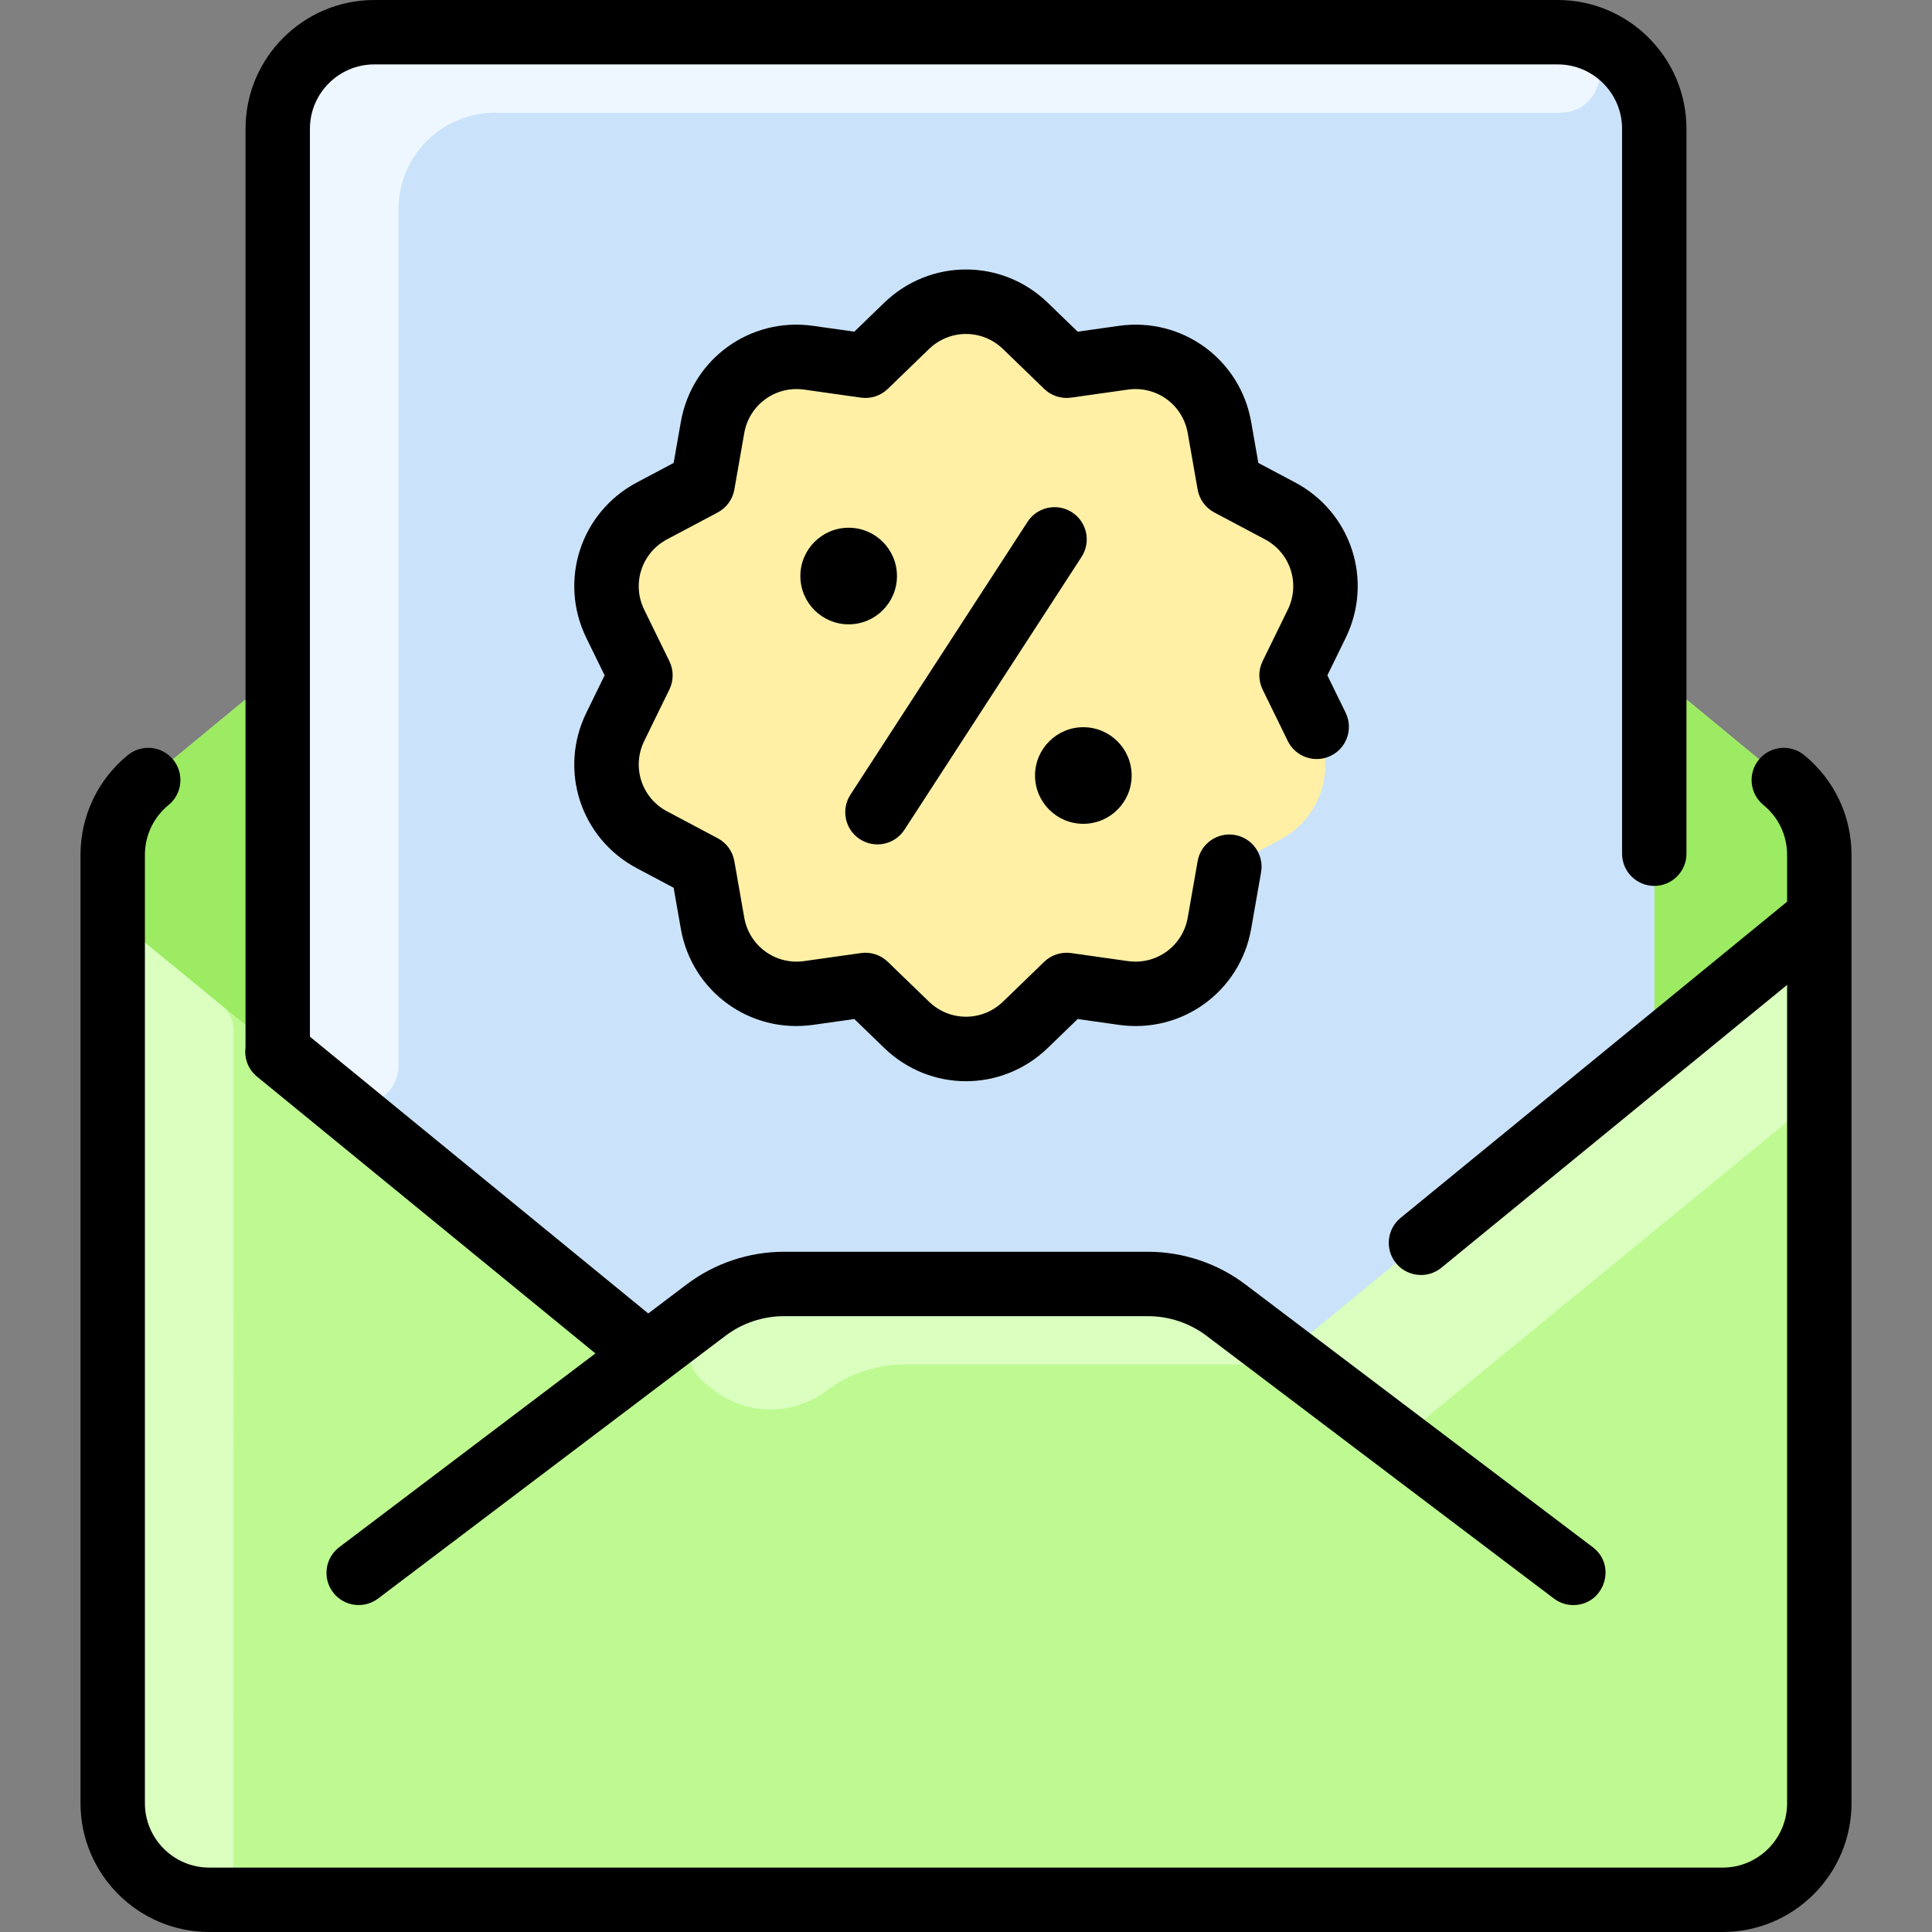 <svg id="Layer_1" enable-background="new 0 0 480 480" height="512" viewBox="0 0 480 480" width="512" xmlns="http://www.w3.org/2000/svg"><rect x="0" y="0" width="480" height="480" fill="#808080" stroke="none"/><path d="m440.36 191.4-29.36-24.21v-135.19c0-13.25-10.75-24-24-24h-294c-13.25 0-24 10.75-24 24v135.19l-29.36 24.21c-7.37 6.08-11.64 15.13-11.64 24.69v231.91c0 13.25 10.75 24 24 24h376c13.25 0 24-10.75 24-24v-231.91c0-9.56-4.27-18.61-11.64-24.69z" fill="#befa91"/><path d="m452 227.58v40.804c0 2.396-1.074 4.667-2.927 6.186l-99.933 81.93-14.57-11.02c-5.56-4.21-12.34-6.48-19.31-6.48h-90.521c-6.97 0-13.75 2.275-19.309 6.48-8.547 6.465-20.411 6.234-28.7-.559l-1.652-1.354c-5.763-4.723-5.59-13.592.352-18.087 5.559-4.205 12.34-6.48 19.309-6.48h90.521c6.97 0 13.75 2.27 19.31 6.48l14.57 11.02z" fill="#daffbf"/><path d="m49.268 471.846c-11.969-1.356-21.268-11.515-21.268-23.846v-220.42l27.073 22.191c1.853 1.519 2.927 3.794 2.929 6.189.072 148.213-.083 193.295-.011 207.879.023 4.721-4.033 8.539-8.723 8.007z" fill="#daffbf"/><path d="m69 167.19v94l-41-33.61v-11.49c0-9.56 4.27-18.61 11.64-24.69z" fill="#9ceb63"/><path d="m452 216.09v11.49l-41 33.61v-94l29.36 24.21c7.37 6.08 11.64 15.13 11.64 24.69z" fill="#9ceb63"/><path d="m387 8h-294c-13.25 0-24 10.75-24 24v229.19l91.86 75.31 14.57-11.02c5.56-4.21 12.339-6.48 19.309-6.48h90.521c6.97 0 13.75 2.27 19.31 6.48l14.57 11.02 91.86-75.31v-229.19c0-13.25-10.75-24-24-24z" fill="#cbe3fa"/><path d="m387.487 28h-264.487c-13.255 0-24 10.745-24 24v212.661c0 8.44-9.812 13.084-16.339 7.732l-13.661-11.203v-229.19c0-13.255 10.745-24 24-24 0 0 294.846.011 295.265.033 12.805.666 12.044 19.967-.778 19.967z" fill="#eef7ff"/><path d="m320.88 167.79 6.25-12.79c5.03-10.29.99-22.71-9.12-28.07l-12.58-6.68-2.46-14.02c-1.98-11.28-12.54-18.96-23.88-17.35l-14.1 1.99-10.23-9.9c-8.23-7.96-21.29-7.96-29.52 0l-10.23 9.9-14.1-1.99c-11.34-1.61-21.9 6.07-23.88 17.35l-2.46 14.02-12.58 6.68c-10.11 5.36-14.15 17.78-9.12 28.07l6.25 12.79-6.25 12.79c-5.03 10.29-.99 22.71 9.12 28.07l12.58 6.68 2.46 14.02c1.98 11.28 12.54 18.96 23.88 17.35l14.1-1.99 10.23 9.9c8.23 7.96 21.29 7.96 29.52 0l10.23-9.9 14.1 1.99c11.34 1.61 21.9-6.07 23.88-17.35l2.46-14.02 12.58-6.68c10.11-5.36 14.15-17.78 9.12-28.07z" fill="#fff0a6"/><g><path d="m63.855 267.48 84.073 68.773-63.643 48.141c-3.523 2.665-4.22 7.683-1.554 11.206 2.664 3.524 7.681 4.221 11.206 1.554l86.323-65.296c4.142-3.133 9.284-4.858 14.479-4.858h90.521c5.194 0 10.337 1.726 14.479 4.858l86.323 65.296c1.444 1.093 3.139 1.62 4.82 1.62 7.621 0 10.962-9.743 4.832-14.38l-86.323-65.296c-6.903-5.223-15.474-8.099-24.131-8.099h-90.521c-8.657 0-17.228 2.876-24.131 8.099l-9.55 7.224-84.058-68.761v-225.561c0-8.822 7.178-16 16-16h294c8.822 0 16 7.178 16 16v180.097c0 4.418 3.582 8 8 8s8-3.582 8-8v-180.097c0-17.645-14.355-32-32-32h-294c-17.645 0-32 14.355-32 32v228.225c-.354 2.658.627 5.432 2.855 7.255z"/><path d="m448.235 187.601c-3.423-2.795-8.463-2.283-11.256 1.139-2.794 3.423-2.284 8.463 1.139 11.256 3.738 3.052 5.882 7.568 5.882 12.395v11.632l-96.031 78.556c-3.42 2.798-3.924 7.838-1.127 11.258 2.789 3.409 7.829 3.932 11.258 1.127l85.9-70.268v203.304c0 8.822-7.178 16-16 16h-376c-8.822 0-16-7.178-16-16v-235.61c0-4.826 2.144-9.343 5.882-12.395 3.423-2.793 3.933-7.833 1.139-11.256-2.793-3.422-7.832-3.935-11.256-1.139-7.477 6.102-11.765 15.138-11.765 24.79v235.61c0 17.645 14.355 32 32 32h376c17.645 0 32-14.355 32-32v-235.61c0-9.652-4.288-18.688-11.765-24.789z"/><path d="m321.76 119.858-9.124-4.841-1.785-10.174c-2.738-15.614-17.177-26.107-32.879-23.888l-10.228 1.446-7.424-7.183c-11.395-11.021-29.246-11.021-40.641 0l-7.424 7.183-10.228-1.446c-15.708-2.226-30.14 8.272-32.879 23.887l-1.785 10.175-9.125 4.842c-14.004 7.431-19.52 24.408-12.558 38.651l4.537 9.279-4.537 9.28c-6.963 14.243-1.447 31.221 12.558 38.65l9.125 4.843 1.785 10.173c2.739 15.615 17.174 26.107 32.879 23.888l10.228-1.446 7.424 7.183c11.395 11.022 29.246 11.022 40.641 0l7.424-7.183 10.228 1.446c15.699 2.219 30.14-8.273 32.879-23.887l2.461-14.025c.764-4.352-2.146-8.499-6.497-9.263-4.352-.766-8.5 2.146-9.263 6.497l-2.461 14.026c-1.238 7.067-7.773 11.813-14.879 10.81l-14.1-1.994c-2.445-.345-4.909.455-6.683 2.171l-10.234 9.901c-5.156 4.988-13.234 4.988-18.391 0l-10.234-9.901c-1.773-1.716-4.235-2.517-6.683-2.171l-14.1 1.994c-7.108 1-13.64-3.744-14.879-10.811l-2.461-14.025c-.427-2.43-1.95-4.527-4.13-5.684l-12.58-6.676c-6.337-3.361-8.833-11.044-5.682-17.489l6.254-12.794c1.083-2.218 1.083-4.811 0-7.027l-6.254-12.793c-3.151-6.445-.655-14.128 5.682-17.49l12.579-6.674c2.18-1.157 3.704-3.255 4.131-5.685l2.461-14.027c1.239-7.066 7.773-11.81 14.879-10.81l14.1 1.994c2.448.345 4.909-.455 6.683-2.171l10.234-9.901c5.156-4.988 13.234-4.988 18.391 0l10.234 9.901c1.772 1.716 4.236 2.515 6.683 2.171l14.1-1.994c7.101-1.005 13.64 3.743 14.879 10.811l2.461 14.026c.427 2.43 1.951 4.527 4.131 5.685l12.578 6.673c6.338 3.363 8.834 11.046 5.683 17.491l-6.254 12.793c-1.083 2.217-1.083 4.81 0 7.027l6.254 12.794c1.94 3.968 6.729 5.615 10.701 3.674 3.969-1.94 5.614-6.731 3.674-10.701l-4.537-9.28 4.537-9.279c6.961-14.242 1.446-31.22-12.559-38.652z"/><path d="m213.645 208.499c3.706 2.407 8.66 1.351 11.065-2.354l44-67.789c2.406-3.706 1.352-8.66-2.354-11.065-3.707-2.408-8.66-1.351-11.065 2.354l-44 67.789c-2.407 3.706-1.353 8.66 2.354 11.065z"/><circle cx="269.152" cy="192.674" r="12"/><circle cx="210.848" cy="143.115" r="12"/></g></svg>